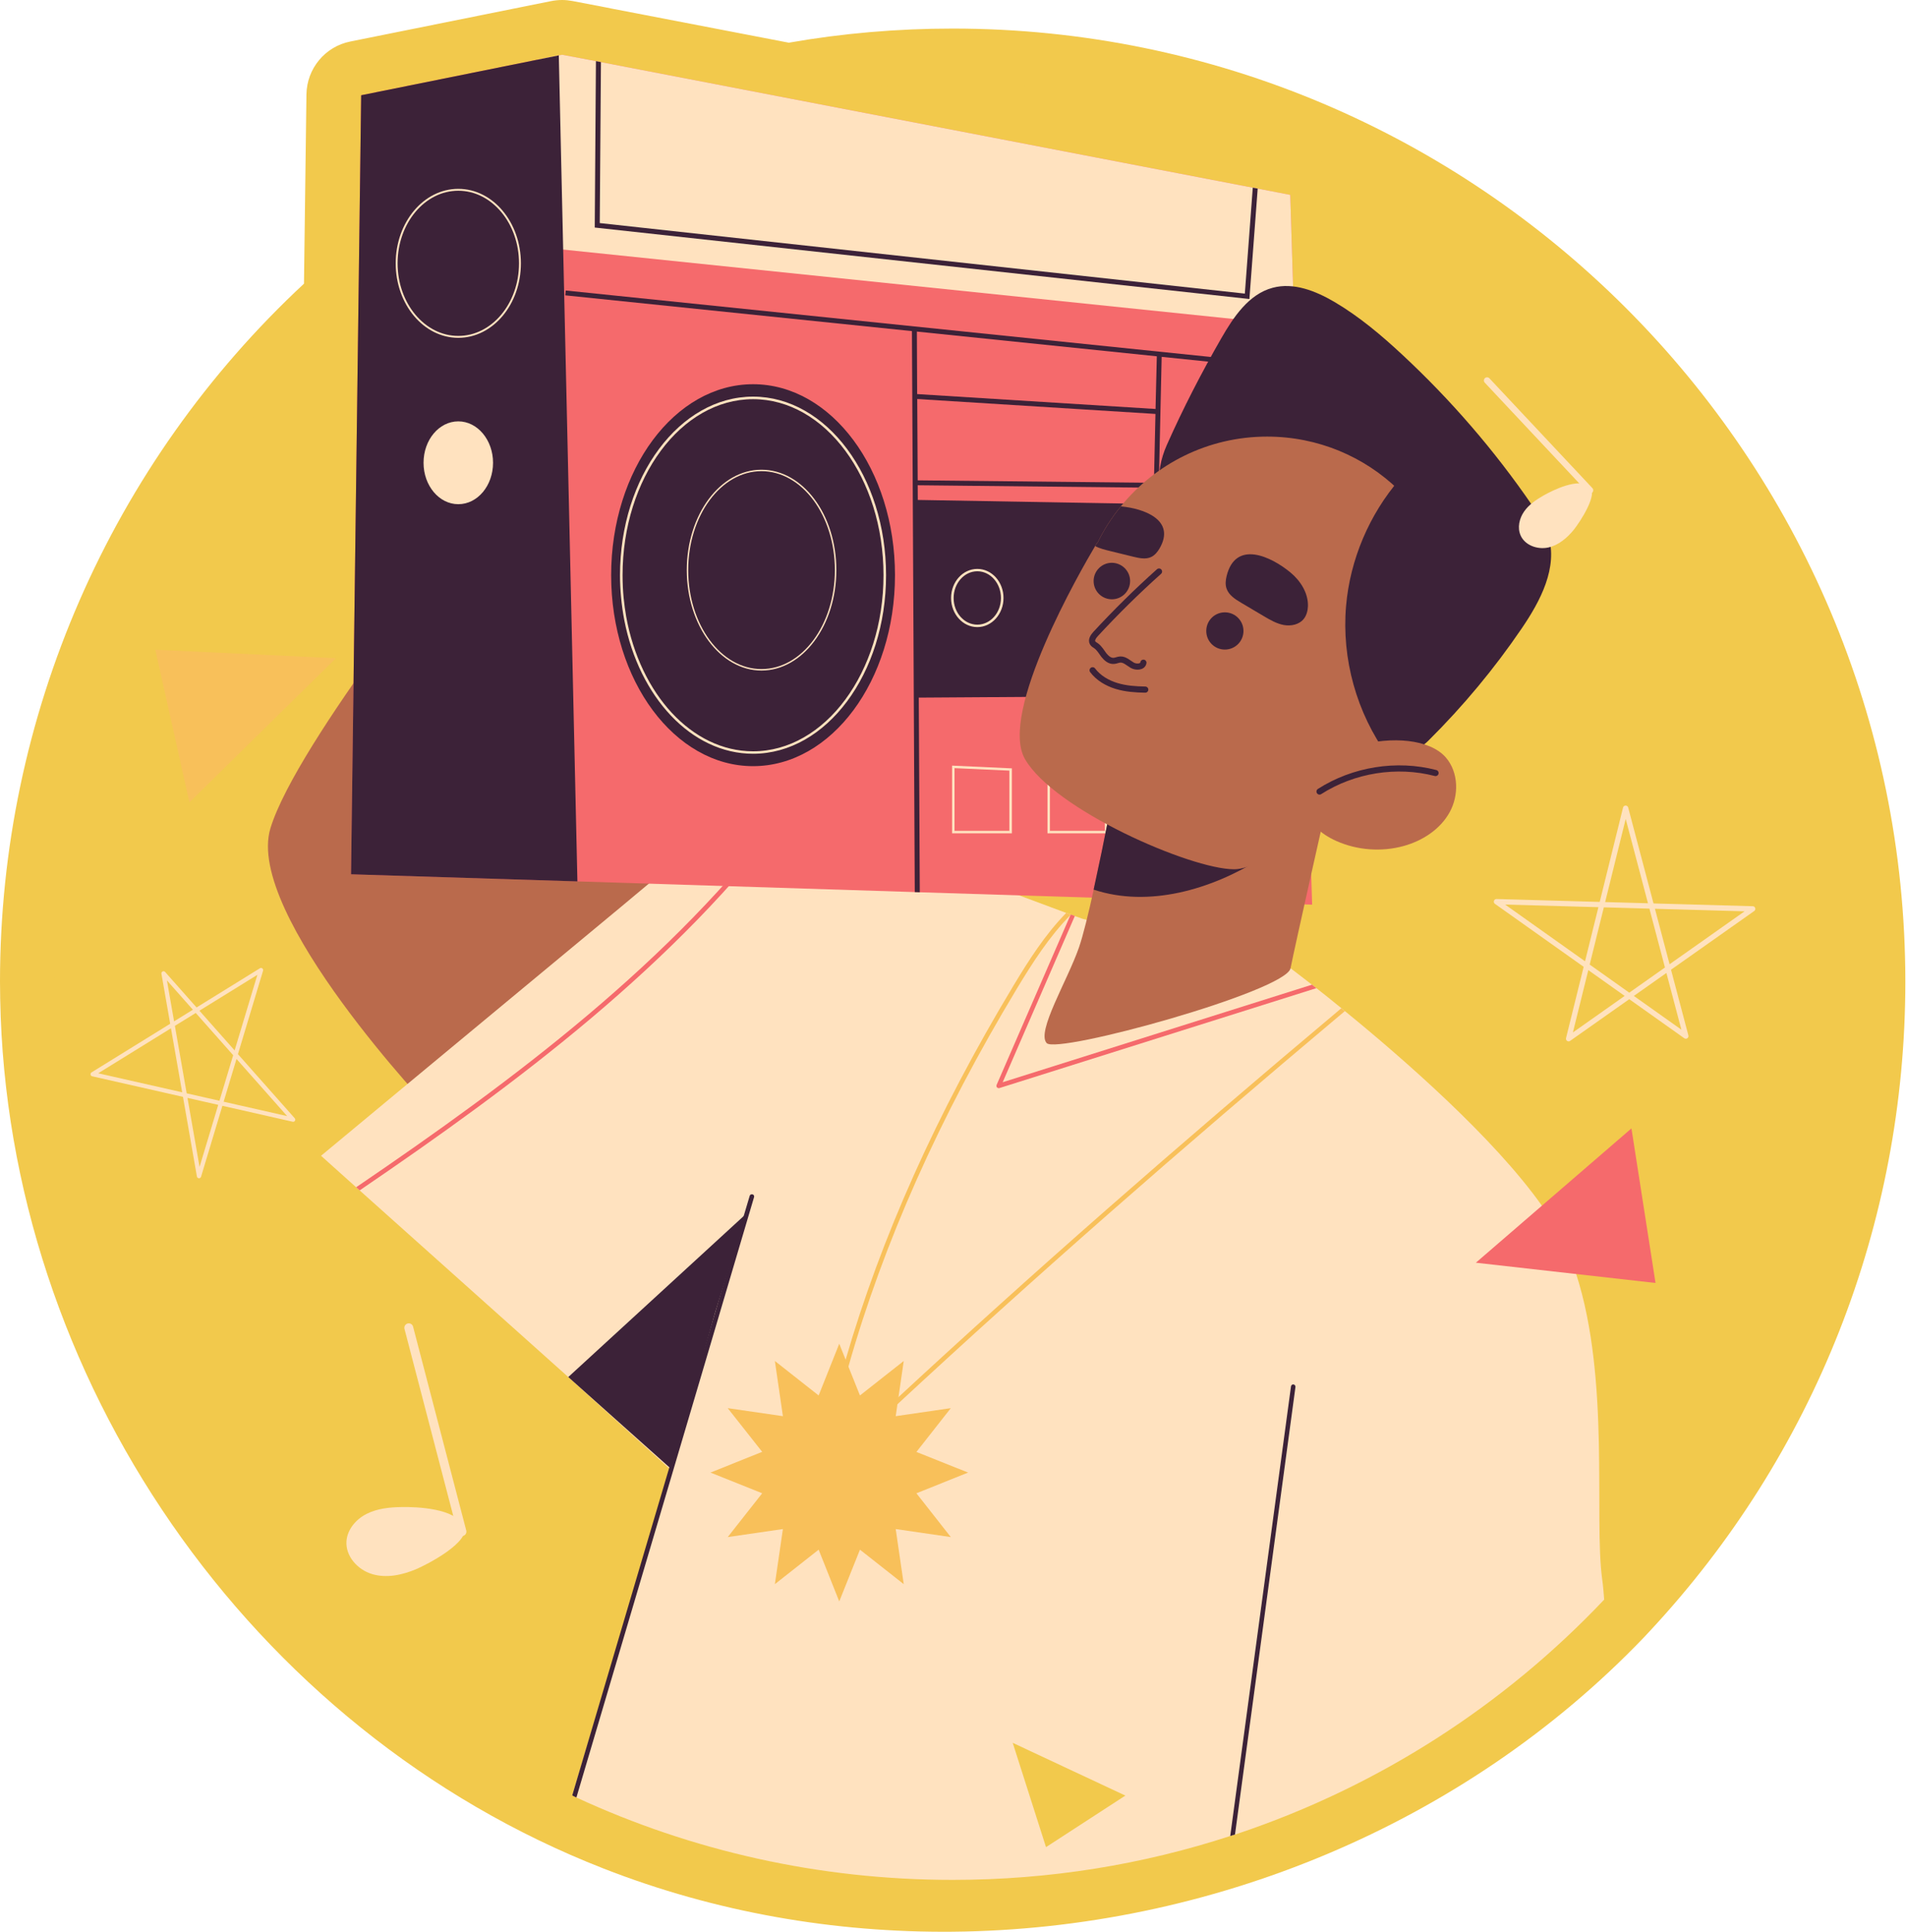 <svg width="153" height="155" viewBox="0 0 153 155" fill="none" xmlns="http://www.w3.org/2000/svg">
<path d="M76.47 154.997C66.974 155.084 57.442 153.445 48.437 149.923C20.038 138.831 0.571 110.572 0.015 80.145C0.007 79.684 0 79.222 0 78.761C0 57.501 8.866 37.206 24.401 22.762L24.599 7.577C24.628 5.506 26.093 3.734 28.121 3.331L44.242 0.088C44.535 0.029 44.835 0 45.128 0C45.406 0 45.677 0.029 45.955 0.081L48.664 0.6L49.096 0.688L63.321 3.426C67.618 2.672 72.033 2.292 76.47 2.292C118.64 2.292 152.947 36.599 152.947 78.769C152.947 98.206 145.647 116.722 132.396 130.917C132.286 131.034 132.177 131.152 132.067 131.269L131.964 131.379C117.527 146.438 97.093 154.806 76.47 154.997Z" fill="#F2C94C"/>
<path d="M148.554 78.761C148.554 97.767 141.189 115.067 129.16 127.938C129.036 128.077 128.904 128.209 128.772 128.348C120.755 136.818 110.682 143.334 99.363 147.127C99.29 147.156 99.217 147.178 99.136 147.2C99.085 147.215 99.034 147.229 98.982 147.244C98.909 147.266 98.829 147.295 98.755 147.317C91.734 149.609 84.252 150.839 76.47 150.839C65.7 150.839 55.48 148.481 46.299 144.242C46.292 144.235 46.277 144.235 46.27 144.227C46.167 144.184 46.072 144.132 45.97 144.081C45.955 144.074 45.948 144.066 45.933 144.066C21.392 132.572 4.393 107.651 4.393 78.761C4.393 57.245 13.822 37.931 28.772 24.731C29.79 23.816 30.837 22.945 31.913 22.096C32.367 21.737 32.828 21.386 33.297 21.034C35.427 19.438 37.653 17.959 39.959 16.605C40.772 16.122 41.599 15.66 42.441 15.214C43.305 14.745 44.176 14.299 45.069 13.874C45.421 13.698 45.772 13.537 46.131 13.369C46.672 13.105 47.229 12.856 47.778 12.622C47.793 12.615 47.8 12.615 47.815 12.607C47.939 12.556 48.056 12.498 48.181 12.446C48.693 12.227 49.213 12.014 49.725 11.802C54.059 10.074 58.599 8.749 63.299 7.885C67.567 7.087 71.975 6.677 76.47 6.677C116.282 6.677 148.554 38.949 148.554 78.761Z" fill="#F2C94C"/>
<path d="M34.754 89.23C34.754 89.23 19.613 73.351 21.707 66.462C23.801 59.565 37.836 42.214 37.836 42.214L50.882 48.371L42.514 63.76C42.514 63.76 52.361 71.023 53.84 71.638L34.754 89.23Z" fill="#BA6A4C"/>
<path d="M128.772 128.348C120.756 136.818 110.682 143.334 99.363 147.126C99.29 147.156 99.217 147.178 99.136 147.2C99.085 147.214 99.034 147.229 98.982 147.244C98.909 147.266 98.829 147.295 98.755 147.317C91.734 149.608 84.252 150.838 76.47 150.838C65.7 150.838 55.48 148.481 46.299 144.242C46.292 144.235 46.277 144.235 46.27 144.227C46.167 144.183 46.072 144.132 45.97 144.081C45.955 144.074 45.948 144.066 45.933 144.066L53.811 117.805L53.825 117.754L53.803 117.798L53.767 117.871L53.708 117.812L53.554 117.673L45.618 110.491L28.875 95.519L28.597 95.271L25.771 92.737L32.711 86.976L49.806 72.802L52.076 70.906L52.303 70.715L60.129 64.229L60.48 63.936L61.63 64.368H61.637L63.116 64.91L63.482 65.049L73.344 68.702L73.417 68.731L73.71 68.834L73.82 68.878L81.807 71.843L85.585 73.249H85.592L85.958 73.38L85.973 73.395L86.287 73.505L86.88 73.717L87.232 73.805L88.081 74.002L103.595 77.685V77.692C103.595 77.692 104.246 78.176 105.323 79.017C105.374 79.061 105.432 79.105 105.491 79.149C105.549 79.193 105.615 79.237 105.674 79.288C106.252 79.742 106.919 80.277 107.673 80.892C107.76 80.965 107.856 81.046 107.958 81.126C112.629 84.933 119.914 91.288 123.772 96.742C124.563 97.855 125.207 98.931 125.661 99.942C125.99 100.674 126.276 101.442 126.525 102.226C129.27 110.726 127.938 121.81 128.611 126.715C128.684 127.213 128.728 127.762 128.772 128.348Z" fill="#FFE2BF"/>
<path d="M105.667 79.288L80.225 87.305C80.204 87.312 80.189 87.312 80.167 87.312C80.116 87.312 80.072 87.29 80.035 87.254C79.984 87.202 79.977 87.122 79.999 87.056L85.936 73.402L85.951 73.373L85.965 73.38L86.28 73.497L80.489 86.836L105.315 79.01C105.432 79.098 105.549 79.193 105.667 79.288Z" fill="#F56A6C"/>
<path d="M103.99 111.29L99.136 147.2C99.085 147.215 99.034 147.229 98.982 147.244C98.909 147.266 98.829 147.295 98.755 147.317L103.631 111.246C103.646 111.136 103.734 111.07 103.836 111.085C103.931 111.099 103.997 111.187 103.99 111.29Z" fill="#3C2238"/>
<path d="M60.531 96.054L46.27 144.227C46.167 144.184 46.072 144.132 45.97 144.081C45.955 144.074 45.948 144.066 45.933 144.066L53.708 117.813L53.73 117.732L57.456 105.154L59.697 97.577L60.18 95.952C60.209 95.849 60.312 95.805 60.414 95.835C60.502 95.856 60.561 95.959 60.531 96.054Z" fill="#3C2238"/>
<path d="M63.482 65.049C54.294 77.385 41.518 86.91 28.875 95.512L28.589 95.263C41.211 86.683 53.95 77.195 63.116 64.902L63.482 65.049Z" fill="#F56A6C"/>
<path d="M59.865 97.423L57.405 105.315L53.884 117.871L45.618 110.491L59.697 97.576L59.865 97.423Z" fill="#3C2238"/>
<path d="M105.33 72.589L92.239 72.172L91.844 72.157L73.834 71.594L73.431 71.579L46.35 70.722L28.179 70.151L28.992 7.643L43.144 4.788L44.857 4.444L45.128 4.392L47.837 4.905L48.239 4.985L100.564 15.059L100.959 15.133L103.573 15.638L103.895 26.1L103.997 29.343L104.005 29.738L105.33 72.589Z" fill="#F56A6C"/>
<path d="M76.426 61.431V66.864H81.228V61.651L76.426 61.431ZM81.023 66.666H76.623V61.636L81.023 61.834V66.666Z" fill="#FFE2BF"/>
<path d="M87.415 61.578L84.084 61.431V66.864H88.894V61.651L87.415 61.578ZM88.689 66.666H84.281V61.636L87.73 61.79C87.73 61.79 87.73 61.79 87.737 61.79L88.689 61.834V66.666Z" fill="#FFE2BF"/>
<path d="M73.534 40.112L93.199 40.456V55.846L73.534 55.977V40.112Z" fill="#3C2238"/>
<path d="M78.454 45.648C77.29 45.648 76.345 46.687 76.345 47.983C76.345 49.272 77.29 50.318 78.454 50.318C79.61 50.318 80.555 49.272 80.555 47.983C80.555 46.687 79.61 45.648 78.454 45.648ZM78.454 50.121C77.399 50.121 76.55 49.162 76.55 47.983C76.55 46.804 77.399 45.838 78.454 45.838C79.501 45.838 80.35 46.804 80.35 47.983C80.35 49.162 79.501 50.121 78.454 50.121Z" fill="#FFE2BF"/>
<path d="M91.28 47.492C91.192 47.024 90.98 46.607 90.68 46.292C90.526 46.131 90.358 45.992 90.168 45.889C89.882 45.728 89.567 45.648 89.23 45.648C88.703 45.648 88.227 45.867 87.854 46.219C87.415 46.643 87.129 47.273 87.129 47.983C87.129 49.015 87.737 49.894 88.579 50.201C88.784 50.275 89.004 50.318 89.23 50.318C89.377 50.318 89.509 50.304 89.64 50.267C90.299 50.128 90.848 49.645 91.119 48.979C91.251 48.686 91.332 48.342 91.332 47.983C91.332 47.815 91.317 47.646 91.28 47.492ZM90.907 48.971C90.629 49.572 90.102 50.011 89.472 50.099C89.399 50.106 89.311 50.121 89.23 50.121C89.055 50.121 88.894 50.092 88.733 50.04H88.725C87.92 49.791 87.327 48.964 87.327 47.983C87.327 47.441 87.503 46.943 87.796 46.57C88.147 46.123 88.659 45.838 89.23 45.838C89.509 45.838 89.779 45.904 90.021 46.035C90.292 46.175 90.534 46.387 90.717 46.651C90.922 46.936 91.061 47.28 91.112 47.654C91.127 47.763 91.134 47.873 91.134 47.983C91.134 48.334 91.053 48.678 90.907 48.971Z" fill="#FFE2BF"/>
<path d="M73.369 38.538L73.365 38.933L92.786 39.137L92.79 38.742L73.369 38.538Z" fill="#3C2238"/>
<path d="M104.005 29.738L93.25 28.633L92.862 28.589L73.6 26.605L73.204 26.568L45.377 23.698L45.413 23.31L103.997 29.343L104.005 29.738Z" fill="#3C2238"/>
<path d="M73.834 71.593L73.431 71.578L73.204 26.568V26.355H73.6V26.604L73.622 31.619L73.629 32.015L73.666 38.523V38.926L73.673 40.119L73.754 55.977L73.834 71.593Z" fill="#3C2238"/>
<path d="M93.264 28.457L93.25 28.633L92.986 40.456L92.628 55.846L92.24 72.172L91.844 72.157L92.225 55.853L92.584 40.442L92.613 39.131L92.628 38.729L92.752 33.209L92.759 32.813L92.862 28.589V28.45L93.264 28.457Z" fill="#3C2238"/>
<path d="M73.483 31.612L73.458 32.006L92.983 33.227L93.007 32.832L73.483 31.612Z" fill="#3C2238"/>
<path d="M103.895 26.099L42.141 19.708L43.144 4.787L44.857 4.443L45.128 4.392L47.837 4.904L48.24 4.985L100.564 15.059L100.96 15.132L103.573 15.637L103.895 26.099Z" fill="#FFE2BF"/>
<path d="M100.959 15.132L100.293 23.991L100.088 23.969L47.742 18.258L47.837 4.904L48.239 4.985L48.144 17.899L99.927 23.559L100.564 15.059L100.959 15.132Z" fill="#3C2238"/>
<path d="M60.451 61.475C66.743 61.475 71.843 54.615 71.843 46.152C71.843 37.689 66.743 30.829 60.451 30.829C54.16 30.829 49.059 37.689 49.059 46.152C49.059 54.615 54.16 61.475 60.451 61.475Z" fill="#3C2238"/>
<path d="M60.451 31.824C54.558 31.824 49.77 38.245 49.77 46.152C49.77 46.738 49.799 47.316 49.85 47.88C49.909 48.524 49.997 49.154 50.114 49.761C51.307 55.918 55.487 60.48 60.451 60.48C66.338 60.48 71.126 54.051 71.126 46.152C71.126 38.245 66.338 31.824 60.451 31.824ZM60.451 60.282C55.524 60.282 51.38 55.662 50.267 49.476C50.18 48.985 50.114 48.487 50.062 47.982C50.004 47.382 49.975 46.774 49.975 46.152C49.975 38.355 54.675 32.029 60.451 32.029C66.228 32.029 70.921 38.355 70.921 46.152C70.921 53.934 66.228 60.282 60.451 60.282Z" fill="#FFE2BF"/>
<path d="M61.125 37.689C57.823 37.689 55.129 41.291 55.129 45.742C55.129 50.186 57.823 53.803 61.125 53.803C64.441 53.803 67.136 50.186 67.136 45.742C67.136 41.291 64.441 37.689 61.125 37.689ZM61.125 53.686C57.874 53.686 55.246 50.128 55.246 45.742C55.246 41.364 57.874 37.806 61.125 37.806C64.383 37.806 67.018 41.364 67.018 45.742C67.018 50.128 64.383 53.686 61.125 53.686Z" fill="#FFE2BF"/>
<path d="M46.35 70.722L28.179 70.151L28.992 7.643L44.857 4.444L46.35 70.722Z" fill="#3C2238"/>
<path d="M36.789 27.03C39.522 27.03 41.738 24.388 41.738 21.129C41.738 17.87 39.522 15.228 36.789 15.228C34.055 15.228 31.84 17.87 31.84 21.129C31.84 24.388 34.055 27.03 36.789 27.03Z" stroke="#FFE2BF" stroke-width="0.153" stroke-miterlimit="10"/>
<path d="M39.578 37.133C39.578 38.97 38.334 40.456 36.789 40.456C35.251 40.456 33.999 38.97 33.999 37.133C33.999 35.295 35.244 33.809 36.789 33.809C38.326 33.809 39.578 35.295 39.578 37.133Z" fill="#FFE2BF"/>
<path d="M107.958 81.126C94.443 92.474 82.824 102.672 72.04 112.673C70.02 114.547 68.028 116.414 66.059 118.281C66.022 118.31 65.978 118.332 65.927 118.332C65.898 118.332 65.868 118.325 65.839 118.31C65.773 118.266 65.737 118.193 65.751 118.112C66.3 115.14 67.011 112.131 67.882 109.1C70.708 99.319 75.218 89.267 81.338 79.112C82.561 77.077 83.893 74.983 85.592 73.248L85.951 73.387L85.965 73.394C85.958 73.394 85.943 73.409 85.936 73.416C84.223 75.144 82.883 77.253 81.646 79.295C75.437 89.589 70.906 99.758 68.102 109.664C67.333 112.336 66.703 115.001 66.198 117.636C68.145 115.799 70.115 113.954 72.114 112.109C82.802 102.211 94.297 92.122 107.665 80.906C107.76 80.965 107.855 81.045 107.958 81.126Z" fill="#F8C05A"/>
<path d="M77.714 118.156L73.563 119.818L76.323 123.332L71.901 122.688L72.546 127.11L69.031 124.342L67.369 128.493L65.715 124.342L62.201 127.11L62.845 122.688L58.416 123.332L61.183 119.818L57.032 118.156L61.183 116.494L58.416 112.987L62.845 113.631L62.201 109.202L65.715 111.969L67.369 107.818L69.031 111.969L72.546 109.202L71.901 113.631L76.323 112.987L73.563 116.501L77.714 118.156Z" fill="#F8C05A"/>
<path d="M106.545 64.397C106.545 64.397 103.961 75.847 103.595 77.692C103.228 79.537 84.852 84.61 84.018 83.695C83.183 82.773 85.68 78.702 86.609 76.03C86.939 75.078 87.378 73.292 87.795 71.381C88.235 69.375 88.674 67.245 88.952 65.809C89.157 64.785 89.282 64.118 89.282 64.118L106.545 64.397Z" fill="#BA6A4C"/>
<path d="M101.156 68.921C97.21 71.381 92.195 72.845 87.788 71.381C88.227 69.375 88.666 67.244 88.945 65.809C89.713 66.366 90.775 66.9 91.375 67.149C94.48 68.357 97.876 68.364 101.156 68.921Z" fill="#3C2238"/>
<path d="M98.03 27.154C99.019 25.434 100.241 23.603 102.16 23.091C103.843 22.637 105.622 23.347 107.131 24.233C109.115 25.404 110.886 26.898 112.57 28.465C116.465 32.089 119.965 36.137 122.974 40.523C123.501 41.291 124.021 42.082 124.291 42.968C125.075 45.538 123.655 48.224 122.139 50.443C119.95 53.657 117.453 56.658 114.693 59.397C114.466 59.623 114.218 59.858 113.903 59.924C113.61 59.982 113.31 59.88 113.031 59.77C106.721 57.405 101.083 53.269 96.932 47.961C95.673 46.35 94.538 44.615 93.843 42.697C92.971 40.288 92.62 38.041 93.667 35.698C94.963 32.784 96.434 29.929 98.03 27.154Z" fill="#3C2238"/>
<path d="M113.749 59.426C113.478 59.77 113.2 60.107 112.907 60.422L112.914 60.429C112.914 60.429 112.892 60.444 112.863 60.473C112.036 61.366 111.113 62.171 110.096 62.852C106.772 65.612 101.405 69.749 99.07 69.749C95.563 69.749 84.581 64.946 82.268 60.89C80.159 57.171 86.77 45.735 87.912 43.81C88.022 43.627 88.081 43.532 88.081 43.532L88.103 43.539C88.615 42.499 89.245 41.511 89.977 40.625C92.744 37.214 96.976 35.032 101.713 35.032C105.805 35.032 109.525 36.65 112.248 39.285C115.103 42.045 116.882 45.918 116.882 50.209C116.882 53.686 115.711 56.871 113.749 59.426Z" fill="#BA6A4C"/>
<path d="M90.717 46.621C90.717 47.427 90.065 48.086 89.252 48.086C88.447 48.086 87.788 47.434 87.788 46.621C87.788 45.816 88.44 45.157 89.252 45.157C90.058 45.164 90.717 45.816 90.717 46.621Z" fill="#3C2238"/>
<path d="M99.817 50.626C99.817 51.453 99.15 52.12 98.323 52.12C97.496 52.12 96.83 51.453 96.83 50.626C96.83 49.799 97.496 49.133 98.323 49.133C99.15 49.133 99.817 49.806 99.817 50.626Z" fill="#3C2238"/>
<path d="M98.463 46.226C98.382 46.556 98.345 46.914 98.463 47.236C98.645 47.756 99.151 48.078 99.619 48.356C100.227 48.715 100.842 49.081 101.449 49.44C101.955 49.74 102.474 50.04 103.053 50.15C103.631 50.253 104.29 50.121 104.656 49.66C104.883 49.374 104.978 49.001 104.993 48.642C105.022 47.588 104.4 46.607 103.587 45.933C101.999 44.623 99.173 43.312 98.463 46.226Z" fill="#3C2238"/>
<path d="M93.067 44.03C92.906 44.293 92.708 44.542 92.43 44.681C91.998 44.901 91.471 44.791 90.987 44.674C90.365 44.52 89.75 44.374 89.135 44.22C88.718 44.118 88.286 44.015 87.913 43.818C88.022 43.634 88.081 43.539 88.081 43.539L88.103 43.547C88.615 42.507 89.245 41.519 89.977 40.633C91.815 40.794 94.428 41.724 93.067 44.03Z" fill="#3C2238"/>
<path d="M93.037 45.86C91.266 47.441 89.574 49.111 87.956 50.86C87.766 51.065 87.568 51.358 87.715 51.593C87.781 51.695 87.898 51.754 88 51.827C88.257 52.017 88.418 52.303 88.608 52.559C88.806 52.808 89.077 53.049 89.399 53.028C89.582 53.02 89.75 52.925 89.933 52.918C90.292 52.903 90.577 53.196 90.892 53.379C91.207 53.555 91.734 53.533 91.785 53.174" stroke="#3C2238" stroke-width="0.494" stroke-miterlimit="10" stroke-linecap="round" stroke-linejoin="round"/>
<path d="M87.707 53.782C88.176 54.404 88.879 54.814 89.626 55.041C90.372 55.268 91.156 55.319 91.932 55.334" stroke="#3C2238" stroke-width="0.494" stroke-miterlimit="10" stroke-linecap="round" stroke-linejoin="round"/>
<path d="M117.241 49.967C117.241 53.635 116.004 56.988 113.932 59.682C113.171 60.202 112.321 60.553 111.399 60.641C108.895 57.2 107.687 52.852 108.053 48.62C108.375 44.894 109.913 41.284 112.351 38.458C115.367 41.365 117.241 45.45 117.241 49.967Z" fill="#3C2238"/>
<path d="M116.062 60.78C117.087 61.966 117.124 63.811 116.363 65.18C115.608 66.549 114.181 67.465 112.673 67.882C110.894 68.372 108.939 68.226 107.255 67.472C106.076 66.945 104.963 66.022 104.7 64.763C103.668 59.887 113.485 57.801 116.062 60.78Z" fill="#BA6A4C"/>
<path d="M105.923 63.511C108.646 61.769 112.109 61.212 115.235 62.025" stroke="#3C2238" stroke-width="0.494" stroke-miterlimit="10" stroke-linecap="round" stroke-linejoin="round"/>
<path d="M125.917 83.344L130.493 64.851L135.325 83.132L120.126 72.348L140.691 72.926L125.917 83.344Z" stroke="#FFE2BF" stroke-width="0.426" stroke-miterlimit="10" stroke-linecap="round" stroke-linejoin="round"/>
<path d="M15.975 94.37L13.127 78.102L23.53 89.838L7.438 86.192L20.953 77.838L15.975 94.37Z" stroke="#FFE2BF" stroke-width="0.342" stroke-miterlimit="10" stroke-linecap="round" stroke-linejoin="round"/>
<path d="M32.814 106.538L37.082 122.894" stroke="#FFE2BF" stroke-width="0.713" stroke-miterlimit="10" stroke-linecap="round" stroke-linejoin="round"/>
<path d="M32.206 120.924C31.254 120.939 30.288 121.041 29.439 121.466C28.589 121.891 27.887 122.703 27.813 123.648C27.718 124.856 28.706 125.954 29.863 126.298C31.02 126.65 32.279 126.379 33.399 125.91C34.307 125.529 37.843 123.692 37.243 122.454C36.547 121.027 33.495 120.895 32.206 120.924Z" fill="#FFE2BF"/>
<path d="M119.372 30.529L127.638 39.337" stroke="#FFE2BF" stroke-width="0.51" stroke-miterlimit="10" stroke-linecap="round" stroke-linejoin="round"/>
<path d="M123.896 39.761C123.311 40.098 122.732 40.486 122.344 41.042C121.956 41.599 121.788 42.346 122.066 42.968C122.417 43.758 123.413 44.11 124.262 43.934C125.104 43.758 125.807 43.158 126.349 42.485C126.788 41.936 128.377 39.578 127.579 39.007C126.656 38.348 124.702 39.307 123.896 39.761Z" fill="#FFE2BF"/>
<path d="M118.471 101.318L130.961 90.541L132.894 102.943L118.471 101.318Z" fill="#F56A6C"/>
<path d="M26.964 52.815L15.206 64.382L12.468 52.134L26.964 52.815Z" fill="#F8C05A"/>
<path d="M81.294 139.842L90.336 144.074L83.966 148.21L81.294 139.842Z" fill="#F2C94C"/>
</svg>
